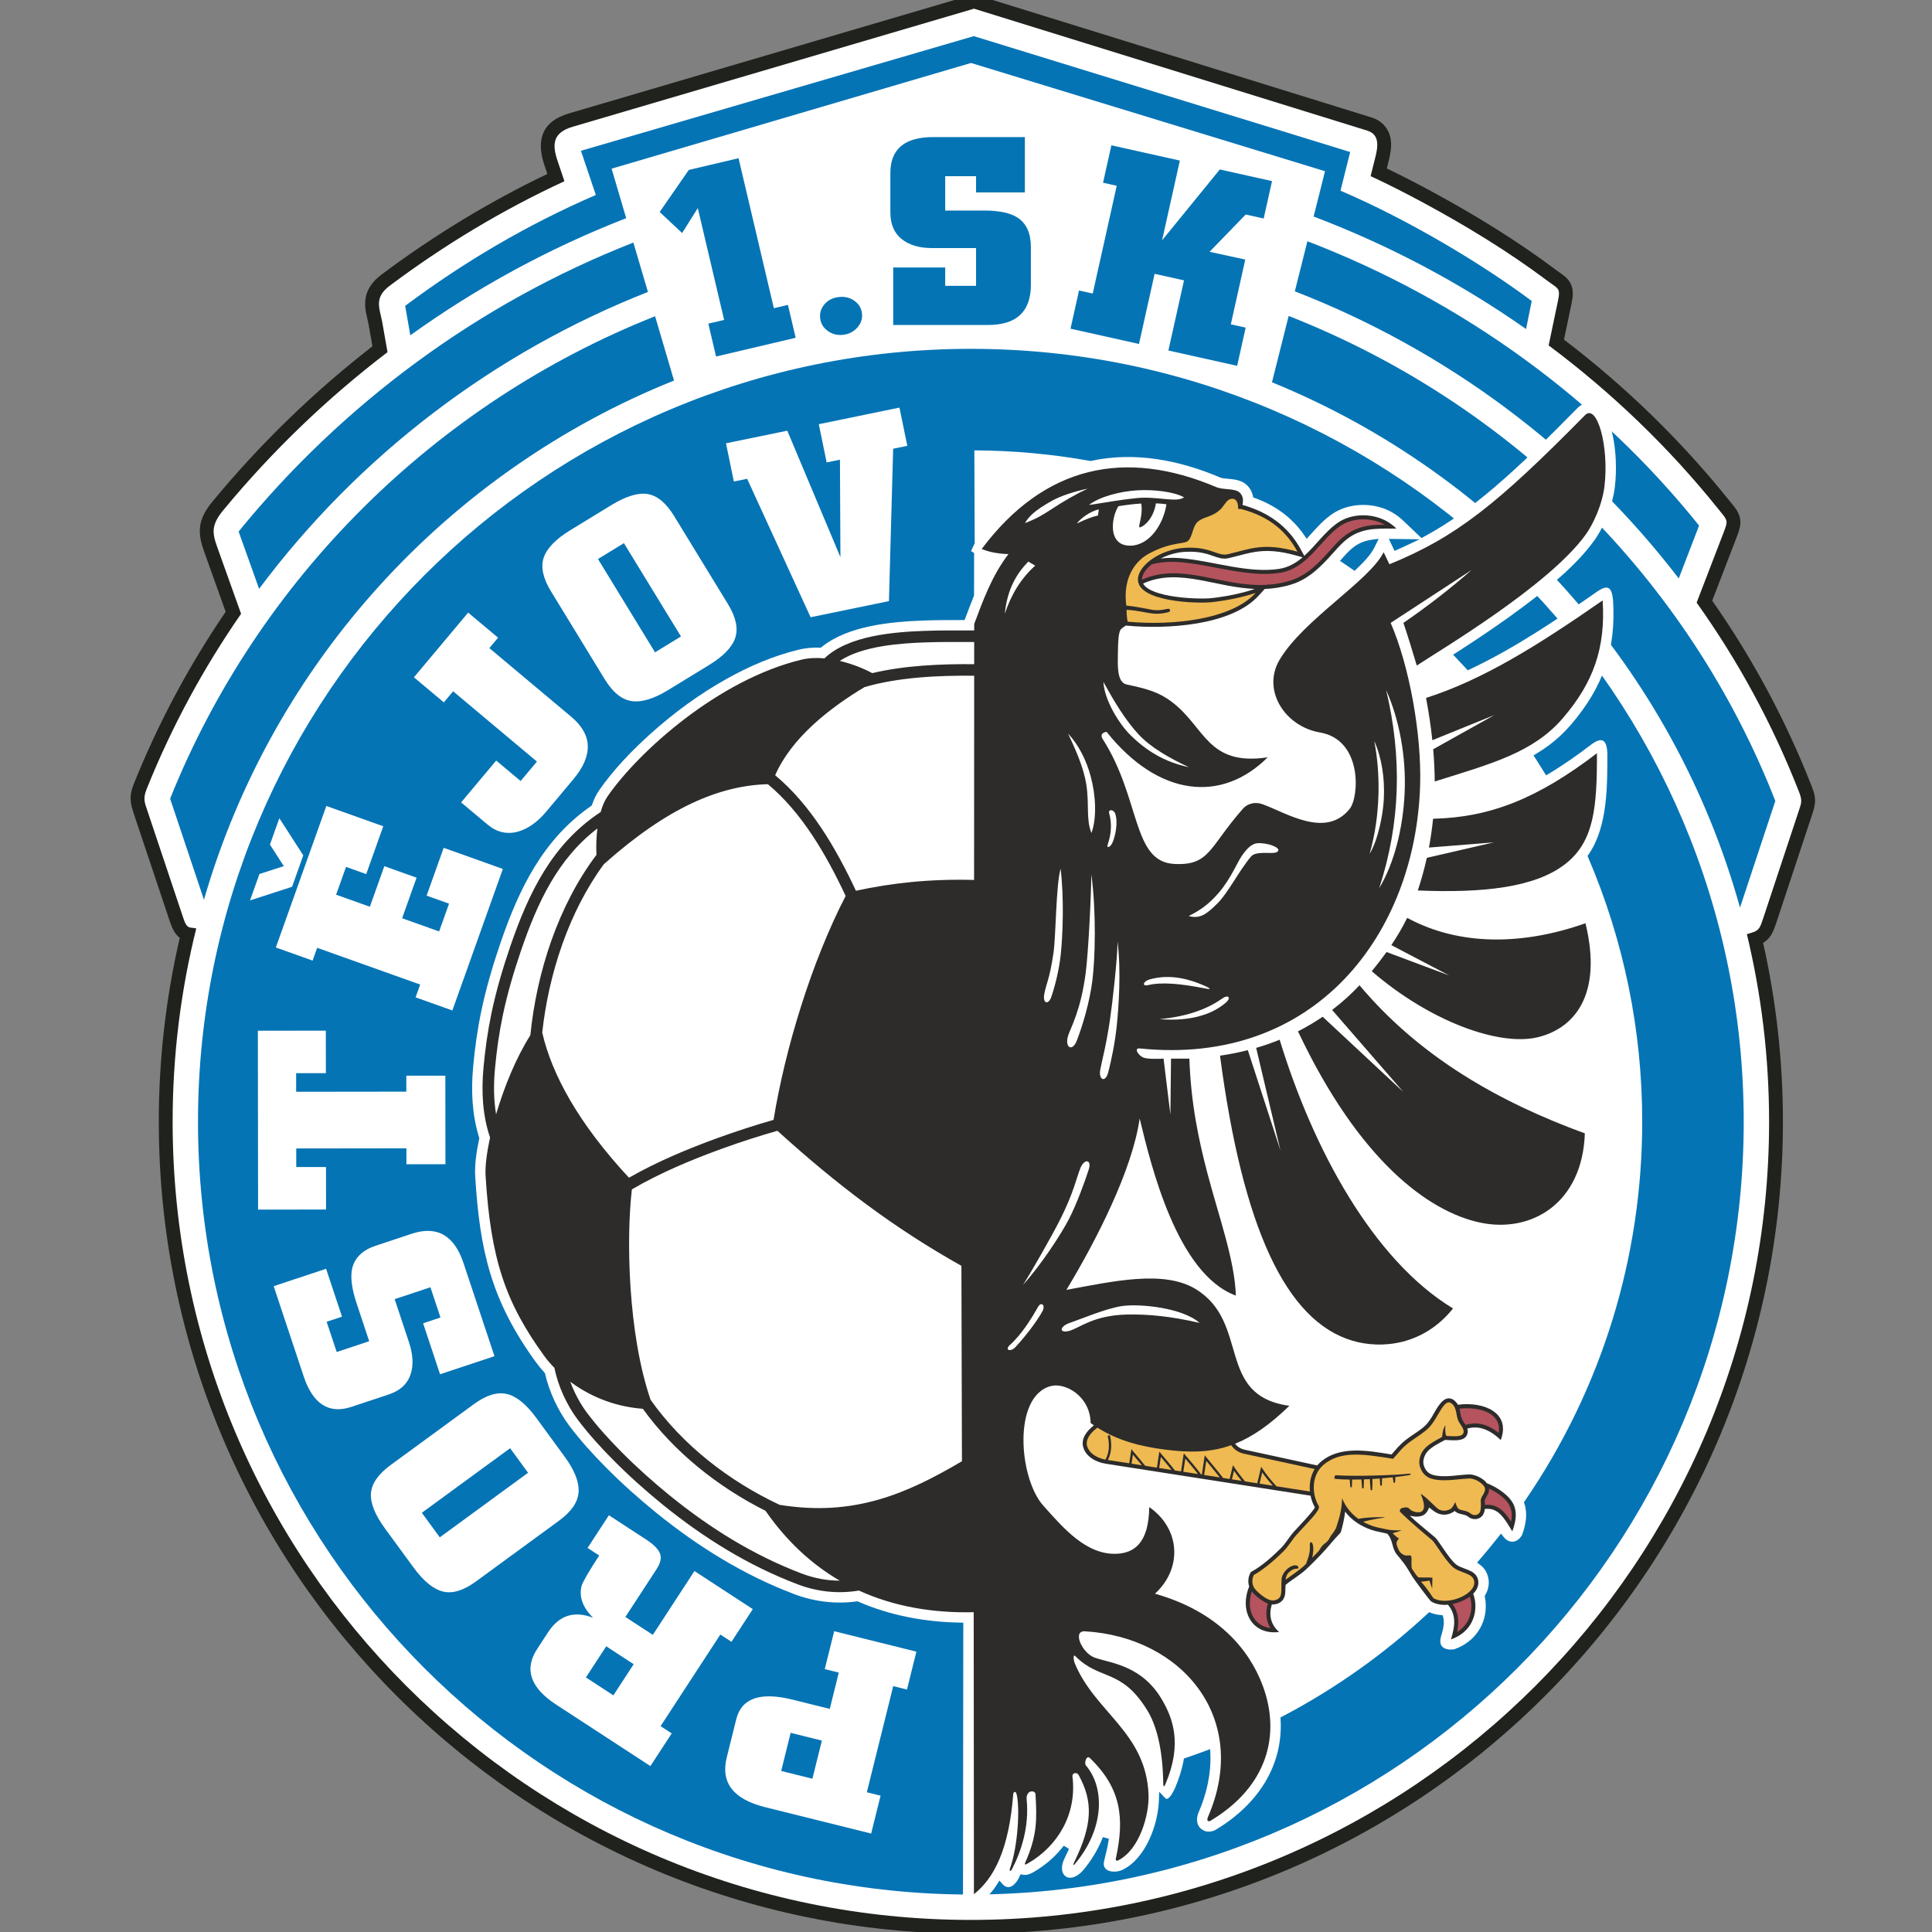 <?xml version="1.0" encoding="iso-8859-1"?>
<!-- Generator: Adobe Illustrator 24.0.1, SVG Export Plug-In . SVG Version: 6.00 Build 0)  -->
<svg version="1.1" id="Vectorportal.com" xmlns="http://www.w3.org/2000/svg" xmlns:xlink="http://www.w3.org/1999/xlink" x="0px"
	 y="0px" viewBox="0 0 600 600" style="enable-background:new 0 0 600 600;" xml:space="preserve">
<rect x="0" y="0" width="600" height="600" fill="#808080" stroke="none"/>
<g id="g4" transform="matrix(0.326,0,0,0.326,-16.758,-44.78)">
	<g id="g6">
		<g id="g8">
			<path id="path10" style="fill:#20221D;" d="M1731.001,1035.555c12.577,55.908,18.882,113.05,18.882,170.372
				c0,427.177-346.431,773.605-773.608,773.605c-427.17,0-773.604-346.428-773.604-773.605c0-58.971,6.674-117.738,19.98-175.163
				c-4.565-3.416-7.232-8.983-9.413-15.485l-34.191-102.176c-3.682-11.014-4.806-17.455-0.256-28.806
				c23.153-57.706,52.553-112.764,87.588-164.11l-20.629-57.718c-7.052-19.735-5.089-31.392,8.545-47.896
				c45.047-54.503,96.031-103.973,151.9-147.314l-3.589-20.503c-1.593-8.026-4.112-15.292-3.151-23.675
				c1.196-10.468,7.349-18.139,15.549-24.273c49.389-36.934,102.207-69.133,157.833-95.743l-2.875-8.555
				c-7.951-23.63-2.26-41.598,23.309-49.056l386.107-113.593l378.463,117.366c7.085,2.195,12.886,6.632,16.115,13.406
				c4.41,9.254,2.548,19.28,0.183,28.754l-1.613,6.461c14.049,6.731,27.877,13.91,41.597,21.309
				c41.177,22.216,81.751,46.967,119.186,75.078c5.145,3.866,10.793,6.75,14.001,12.652c3.454,6.371,2.578,13.001,1.16,19.761
				l-7.151,34.258c58.629,44.639,111.765,96.259,157.85,153.792c4.042,5.037,8.551,9.774,9.822,16.354
				c1.322,6.789-1.208,12.866-3.583,19.053l-22.888,59.491c38.568,55.057,70.46,114.558,94.919,177.194
				c4.803,12.297,3.466,16.892-0.474,28.773l-33.354,100.716C1740.661,1025.191,1738.026,1031.467,1731.001,1035.555z"/>
			<path id="path12" style="fill:#FFFFFF;" d="M1715.531,1027.285c13.804,57.301,21.17,117.108,21.17,178.642
				c0,419.892-340.528,760.416-760.425,760.416c-419.893,0-760.418-340.525-760.418-760.416c0-63.495,7.832-125.158,22.505-184.121
				l-3.674-0.601c-5.153-0.041-6.503-2.815-8.942-10.116l-34.192-102.168c-2.211-6.614-4.127-10.739-0.523-19.714
				c23.936-59.653,54.273-115.583,90.036-167.105l-22.897-64.069c-4.878-13.648-5.385-20.924,6.286-35.055
				c46.527-56.289,98.988-106.584,156.097-150.13l-4.986-28.512c-2.799-14.208-7.944-23.539,7.339-34.965
				c51.859-38.788,107.437-72.208,166.182-99.374l-6.629-19.695c-5.182-15.398-4.509-26.642,14.525-32.197l382.292-112.465
				l374.661,116.18c12.655,3.922,9.84,16.65,7.408,26.366l-4.248,16.98c17.297,7.961,34.026,16.571,50.765,25.599
				c40.187,21.681,80.986,46.583,117.528,74.013c10.293,7.731,12.802,6.602,10.176,19.175l-8.865,42.446
				c60.005,44.827,114.671,97.236,162.173,156.544c8.536,10.647,9.108,9.744,4.221,22.431l-25.421,66.073
				c39.225,54.997,72.163,115.297,97.482,180.135c3.493,8.943,2.345,10.622-0.705,19.833l-33.366,100.721
				c-2.837,8.583-3.79,11.538-10.476,13.586L1715.531,1027.285z"/>
			<path id="path14" style="fill:#0574B5;" d="M976.275,469.679c406.556,0,736.254,329.697,736.254,736.248
				c0,406.547-329.698,736.245-736.254,736.245c-406.549,0-736.247-329.698-736.247-736.245
				C240.028,799.376,569.727,469.679,976.275,469.679z"/>
			<path id="path16" style="fill:#0574B5;" d="M1279.011,438.363c211.727,83.037,381.051,250.595,463.626,462.022l-33.648,101.59
				c-63.249-227.628-229.752-412.305-445.853-500.439L1279.011,438.363z M693.508,499.884
				c-215.71,86.506-382.619,268.992-447.821,494.618l-32.221-96.29c83.797-208.831,251.989-376.327,461.992-459.587L693.508,499.884
				L693.508,499.884z"/>
			<path id="path18" style="fill:#0574B5;" d="M1296.898,367.185c148.163,56.857,277.471,151.477,373.112,270.873l-19.377,50.363
				c-94.454-123.199-221.51-217.579-365.727-273.52L1296.898,367.185L1296.898,367.185z M668.652,415.499
				c-146.757,57.716-275.528,155.73-370.419,282.795l-19.511-54.59c98.501-120.986,227.983-217.293,376.063-275.259L668.652,415.499
				z"/>
			<path id="path20" style="fill:#0574B5;" d="M979.09,171.785l358.535,110.398l-9.219,36.841
				c64.271,27.396,135.706,70.209,182.162,105.085l-5.376,26.694c-62.709-44.032-130.803-80.01-202.375-107.171l10.847-43.166
				L976.437,197.349L634.039,298.043l13.906,47.173c-72.848,28.294-141.949,65.816-205.659,111.555l-4.901-28.039
				c55.994-41.881,116.511-77.472,181.619-105.642l-14.171-42.094L979.09,171.785z"/>
			<g id="g22">
				<path id="path24" style="fill:#0574B5;" d="M809.395,459.142l-75.841,17.855l-7.376-31.337l15.054-3.545l-25.086-106.526
					l-14.92,23.776l-21.398-20.05l27.751-40.078l47.386-11.159l33.645,142.883l13.409-3.159L809.395,459.142z"/>
				<path id="path26" style="fill:#0574B5;" d="M872.557,436.053c0.565,4.94-0.92,9.396-4.457,13.372
					c-3.524,3.976-8.041,6.272-13.538,6.894c-5.502,0.622-10.374-0.613-14.622-3.706c-4.254-3.091-6.656-7.105-7.217-12.05
					c-0.578-5.082,0.829-9.569,4.207-13.453c3.377-3.887,7.903-6.149,13.551-6.786c5.661-0.643,10.611,0.549,14.854,3.569
					C869.572,426.919,871.987,430.971,872.557,436.053L872.557,436.053z"/>
				<path id="path28" style="fill:#0574B5;" d="M1033.456,408.666c0,25.523-13.6,38.279-40.811,38.279h-90.33v-54.763h49.525v17.494
					h29.382v-34.728c0-0.68,0-1.105,0-1.268h-41.898c-12.25,0-21.903-2.877-29.024-8.622c-7.122-5.744-10.702-14.193-10.702-25.35
					v-37.522c0-22.819,13.599-34.227,40.809-34.227h87.333v52.733h-46.519v-15.466H951.84v32.704h36.724
					c14.694,0,25.484,2.286,32.374,6.846c8.344,5.578,12.518,14.877,12.518,27.887V408.666z"/>
				<path id="path30" style="fill:#0574B5;" d="M1229.961,485.864l-65.507-14.595l14.892-66.812l-28.003-6.239l-14.889,66.814
					l-65.234-14.536l8.104-36.377l13.048,2.91l22.882-102.699l-13.051-2.905l7.948-35.633l65.228,14.536l-16.922,75.966
					l54.977-67.488l49.748,11.086l-7.942,35.63l-17.132-3.812l-34.431,35.528l34.005,7.397l-13.75,61.704l14.133,3.151
					L1229.961,485.864z"/>
			</g>
			<path id="path32" style="fill:#FFFFFF;" d="M1588.04,708.797c-1.304-11.826-4.662-15.236-15.516-7.579
				c-38.577,26.797-78.12,53.547-120.691,73.674l-2.207,1.037l-1.634-1.794c-3.151-3.435-6.326-6.837-9.543-10.204l-2.776-2.899
				l3.385-2.157c1.514-0.97,3.031-1.94,4.542-2.919c20.043-12.991,39.833-26.412,58.962-40.728
				c23.398-17.506,50.555-39.198,67.609-63.024c9.921-13.864,17.629-34.007,19.59-50.949c1.886-16.347,1.268-34.132-2.264-50.223
				c-2.393-10.912-7.912-29.459-21.65-29.989c-4.437-0.173-8.527,1.82-11.606,4.944c-26.006,26.406-52.288,52.718-80.555,76.729
				c-19.872,16.872-40.718,32.214-63.615,44.759c-0.807,0.442-1.61,0.879-2.422,1.316l-2.102,1.127l-16.973-16.146
				c-5.277-5.018-10.808-8.791-17.602-11.487c-15.651-6.223-35.312-5.155-49.553,4.151c-8.821,5.758-15.44,13.354-22.417,21.095
				l-2.8,3.103l-2.363-3.44c-11.693-16.957-27.64-28.301-46.87-35.359l-1.694-0.617l-0.393-1.764
				c-0.83-3.74-2.645-6.977-5.364-9.669c-5.385-5.343-12.529-5.776-19.668-6.457c-1.859-0.172-4.338-0.352-6.041-1.075
				c-38.814-16.466-81.055-24.85-122.859-15.862l-0.635,0.138l-0.639-0.114c-36.338-6.507-73.185-9.834-110.087-10.021l0.348,88.507
				l-3.484,7.419l2.923,1.911l-0.072,40.568l-0.243,0.594c-2.764,6.797-5.355,13.664-7.95,20.527l-0.803,2.135l-2.289-0.004
				c-12.149-0.024-24.305-0.005-36.452,0.442c-31.275,1.139-72.08,4.826-97.312,25.131l-0.955,0.763l-1.213-0.039
				c-6.565-0.199-13.189,0.313-19.581,1.857c-23.958,5.776-46.98,15.647-68.469,27.625c-26.235,14.618-50.841,32.674-73.146,52.764
				c-17.792,16.028-35.338,34.208-48.958,53.959c-2.766,4.01-4.828,8.545-6.432,13.141l-0.352,1.018l-0.883,0.618
				c-45.713,31.689-68.593,79.193-86.119,130.387c-7.261,21.2-13.601,42.742-18.206,64.689c-3.673,17.485-6.143,35.198-7.794,52.989
				c-2.086,22.654-1.157,45.581,5.622,67.423l0.25,0.818l-0.172,0.83c-2.338,11.21-4.44,23.976-3.754,35.42
				c4.333,71.296,15.415,118.832,58.028,177.389c2.389,3.283,5.01,6.41,7.768,9.381l0.593,0.648l0.197,0.854
				c3.979,17.275,12.492,35.354,23.131,49.511c10.552,14.025,22.395,27.065,34.753,39.519
				c15.213,15.342,31.338,29.772,48.125,43.384c39.677,32.149,83.07,59.07,130.919,77.268c19.143,7.286,39.405,9.822,59.728,7.1
				l0.907-0.126l0.847,0.36c30.532,13.288,63.55,19.326,96.741,19.947l3.235,0.066l-0.298,279.659l16.055-12.727
				c7.244-5.735,11.321-9.747,16.325-17.554l2.365-3.685l2.887,3.292c6.443,7.319,13.342-0.621,16.151-6.941l1.055-2.362l2.54,0.456
				c3.349,0.612,6.833-0.791,9.678-2.431c10.374-5.963,19.62-13.717,27.172-23.005l1.826-2.252l4.938,3.064l-1.214,2.641
				c-0.962,2.111-1.97,4.224-3.001,6.332c-7.846,15.503,4.296,26.126,17.485,11.651c7.357-8.773,13.54-18.613,17.947-29.184
				l1.109-2.684l5.607,1.544l-0.414,2.875c-0.882,6.167-2.801,12.58-4.15,18.691c-2.299,10.457,10.7,11.453,17.743,7.987
				c22.201-10.94,33.762-43.161,34.56-66.424l0.264-7.834l5.412,5.658c0.438,0.462,1.166,1.109,1.862,1.064
				c2.974-0.237,6.776-7.897,7.825-10.359c3.58-8.416,6.464-17.167,8.113-26.171l0.351-1.907l1.835-0.618
				c6.335-2.144,12.637-4.419,18.894-6.755l4.269-1.595l0.177,4.548c0.761,19.257-3.601,38.212-11.222,55.829
				c-2.695,6.224-2.039,13.51,4.485,16.915c2.378,1.241,3.283,1.397,5.87,1.283c2.072-0.078,4.186-0.687,5.967-1.739
				c25.397-15.189,46.774-37.093,56.491-65.507c4.323-12.619,6.068-26.024,5.313-39.339l-0.123-2.117l1.88-0.984
				c50.183-26.36,96.732-59.348,138.269-97.935l1.49-1.382l1.907,0.708c2.791,1.049,5.733,1.691,8.695,1.988l2.318,0.237
				l0.557,2.264c1.421,5.843-0.474,12.289-2.159,17.857c-0.944,3.376-1.334,7.573,1.532,10.161
				c2.863,2.575,7.756,2.752,11.384,2.018c19.089-6.764,31.01-23.826,29.613-44.205c-0.123-1.745-0.354-3.472-0.701-5.181
				l-0.24-1.223l0.627-1.079c1.829-3.139,2.941-6.572,3.196-10.209c0.171-2.393-0.054-4.806-0.663-7.127
				c-1.244-4.761-3.637-8.413-7.552-11.351l-2.821-2.117l2.306-2.669c6.104-7.085,12.067-14.304,17.863-21.653l2.579-3.265
				l2.587,3.25c5.535,6.959,13.615,5.394,17.533-2.167c3.454-9.369,5.429-19.704,2.245-29.43l-0.51-1.547l0.923-1.346
				c73.134-106.653,111.753-231.853,111.753-361.17c0-86.557-17.299-171.896-51.385-251.472l-0.717-1.681l1.031-1.501
				c0.351-0.501,0.705-1.016,1.04-1.534c17.129-26.154,16.859-64.504,16.799-94.773c-0.501-13.015-5.151-16.133-15.899-7.902
				c-12.745,9.742-25.889,19.025-39.675,27.248l-2.797,1.673l-1.703-2.787c-2.747-4.491-5.544-8.946-8.395-13.369l-1.841-2.852
				l2.911-1.76c4.018-2.418,7.933-5.022,11.696-7.828c7.672-5.734,14.694-12.273,20.93-19.542
				C1578.758,791.794,1591.011,756.265,1588.04,708.797z M1364.788,650.65l-4.137,8.365c-3.562,7.209-11.027,14.721-16.892,20.296
				l-1.937,1.844l-2.207-1.523c-2.845-1.965-5.694-3.925-8.575-5.848l-3.139-2.098l2.51-2.83c4.248-4.784,8.79-9.666,14.379-12.898
				c4.284-2.474,8.991-3.854,13.875-4.497l6.113-0.81H1364.788z M1390.863,657.203c-2.662,1.253-5.355,2.475-8.047,3.665
				l-2.941,1.292l-5.409-11.424l5.283,0.063c0.627,0.008,1.253,0.02,1.886,0.024l22.237,0.285L1390.863,657.203z"/>
			<path id="path34" style="fill:#2D2C2B;" d="M979.456,731.808c7.768-20.553,16.319-45.257,32.626-66.591
				c-12.34-0.401-19.83-2.626-25.49-4.849c59.927-80.019,137.088-95.611,223.359-59.014c7.082,3.001,17.947,0.83,22.609,5.448
				c3.406,3.376,3.31,7.767,2.449,11.541c24.288,6.902,43.449,19.981,55.727,42.724l3.16,5.833
				c11.294-10.174,20.363-23.976,32.932-32.188c11.399-7.449,27.673-8.336,40.49-3.237c6.506,2.584,10.797,5.992,14.442,9.459
				c-7.129-0.09-13.594-0.141-20.459,0.333c-7.495,0.507-14.784,2.27-21.455,6.133c-7.295,4.217-12.697,10.228-18.217,16.456
				c-1.796,2.027-3.589,4.052-5.451,6.022c-10.355,10.99-20.417,19.984-35.12,24.444c-8.395,2.548-16.628,3.788-24.84,4.099
				l-5.795,6.368c-26.366,28.989-88.766,32.034-125.158,28.614l-1.322-0.126c-1.979,1.249-3.805,2.514-5.049,3.906
				c-1.961,3.532-2.404,10.2-2.563,23.988c-0.099,9.437-1.133,26.27,8.389,28.271c20.495,4.304,31.064,7.544,43.075,16.622
				c31.891,24.132,33.753,61.387,91.276,52.742c-43.848,43.767-104.021,37.702-153.533-24.275c-0.759,0.166-7.396,1.048-3.511,7.122
				c36.077,56.466,27.799,116.546,67.827,118.721c34.215,1.868,33.169-15.808,65.687-52.688c3.4-3.863,10.218-7.256,19.011-4.042
				c22.483,8.2,59.816,32.684,82.578,4.322c9.193-11.444,12.311-65.897-28.297-72.827c-33.432-5.702-55.556-40.331-38.46-69.223
				c22.666-38.3,85.654-75.212,99.146-102.52l5.463,11.532c63.516-25.895,102.81-57.227,186.303-142.002
				c11.405-11.582,23.044,29.141,18.651,67.193c-2.15,18.587-11.249,37.162-17.806,46.325
				c-35.195,49.17-141.339,111.693-161.058,124.97c-3.835-13.148-8.896-29.329-12.73-40.652
				c22.651-15.478,45.509-33.281,64.928-50.373c-28.117,18.406-53.811,35.195-77.076,50.369
				c17.755,40.775,29.556,105.89,28.072,154.696c-4.323,141.825-100.03,267.966-267.172,250.682c-5.798-0.6-1.352,6.992,3.901,8.827
				c4.197,1.469,14.541,1.112,18.852,0.908l6.521,53.28l0.588-53.28l17.479-0.018c1.415,42.292,8.875,77.625,17.339,109.754
				c10.88,41.296,25.859,82.155,26.959,115.99c-56.227-20.654-80.908-124.402-91.639-168.7
				c-7.016,49.077-41.141,115.795-69.782,163.244c44.19-8.086,92.658-19.245,123.062-0.798
				c52.474,31.844,18.645,101.527,89.324,111.235c-18.798,18.325-35.402,29.625-51.661,36.116c2.048,2.797,5.091,4.845,9.051,5.705
				l69.152,15.012c0.842-1.01,1.748-1.97,2.74-2.863c18.286-16.433,45.824-11.243,68.082-7.597c0.944-1.049,1.856-2.129,2.764-3.205
				c4.533-5.349,8.482-9.219,14.289-13.276c5.043-3.523,11.084-7.145,15.455-11.459c2.228-2.204,4.111-5.019,5.769-7.675
				c3.349-5.382,8.686-17.323,15.728-17.83c3.145-0.228,5.724,1.553,7.66,3.852c0.618,0.735,1.127,1.475,1.547,2.219
				c24.681-3.298,50.711,7.669,40.775,33.598c-6.2-6.021-13.075-10.131-19.623-11.492c-4.063-0.834-8.299-0.513-12.208,0.549
				c0.608,1.835,0.686,3.832-0.318,6.116c-3.049,6.902-14.283,4.845-20.852,4.749c-5.28,2.776-12.427,6.41-16.337,10.538
				c-3.415,3.589-5.535,9.561-3.76,14.367c2.168,5.837,5.622,8.113,11.618,9.108c9.801,1.631,20.933-0.675,30.815-1.149
				c5.729-0.273,13.866,3.463,17.533,8.425c8.098,3.142,15.573,8.191,20.244,13.006c7.741,7.99,9.6,17.425,3.909,32.77
				c-7.097-11.882-11.366-17.893-17.563-20.372c-2.719-1.079-5.675-1.265-8.617-0.965c-0.132,1.373-0.396,2.719-0.927,4.023
				c-2.545,6.233-10.032,7.324-15.072,3.292c-2.761-2.204-6.803-1.988-10.032-3.532c-1.031-0.504-1.922-1.112-2.696-1.838
				c-4.401,3.469-10.304,4.626-15.815,2.39c-2.866-1.163-5.7-3.484-8.497-5.646c-1.265,3.34-3.217,6.452-6.497,7.696
				c-3.868,1.469-8.005,0.998-11.954,0.117c7.6,7.151,15.932,13.741,23.797,20.348c1.784,1.49,3.826,4.65,5.16,6.593
				c2.222,3.241,4.401,6.5,6.716,9.675c2.179,3.001,4.596,6.167,7.255,8.754c6.299,6.11,19.395,5.142,22.019,15.195
				c0.339,1.283,0.462,2.608,0.369,3.922c-0.273,3.792-2.174,7.081-4.902,9.828c1.1,3.058,1.805,6.158,2.018,9.246
				c0.983,14.397-6.245,28.329-23.2,34.254c4-13.249,3.775-19.692,1.43-25.937c-1.035-2.74-2.54-5.103-4.353-7.133
				c-5.538,0.459-11.288-0.252-15.92-3.106c-1.484-0.923-16.358-21.092-18.016-23.811c-2.501-4.102-5.094-8.74-7.957-12.583
				c-2.135-2.869-4.575-5.663-6.833-8.443c-4.836-5.99-3.307-13.588-9.034-19.707c-5.007-1.337-10.17-1.946-15.051-3.634
				c-10.356-3.58-18.847-9.225-25.068-17.362c-0.8,6.431-2.096,12.778-4.026,19.08l-0.279,0.896l-0.662,0.666
				c-6.266,6.38-11.687,13.612-17.92,20.043c-4.809,4.974-9.561,9.93-14.667,14.619c-2.866,2.641-6.278,5.043-9.456,7.319
				c-2.854,2.038-6.968,4.689-9.726,7.175c-0.519,4.416,0.435,8.844-1.835,13.054c-2.153,3.973-6.881,5.817-11.288,5.52
				c-2.98,9.819-1.226,19.131,6.995,26.264c-25.937,3.175-38.131-19.965-28.557-43.297c-1.361-4.227-1.007-9.109,1.136-12.931
				l0.54-0.974l0.983-0.531c9.669-5.247,20.025-14.598,27.76-22.327c4.365-4.38,7.729-10.46,11.957-15.227
				c2.761-3.112,18.69-19.497,20.217-23.452c-1.949-3.4-3.34-7.193-4.128-11.126l-195.279-30.461
				c-8.781-1.364-18.73-6.518-21.284-15.71c-2.291-8.263,3.454-15.581,10.179-20.852c-1.046-0.708-2.086-1.445-3.127-2.201
				c-0.378-25.463-24.084-39-38.212-35.117c-36.239,9.963-30.212,87.906-6.743,113.999c18.439,20.513,40.913,47.446,70.502,45.65
				c15.546-0.938,29.876-9.726,30.29-44.432c29.118,20.13,32.344,57.757,5.463,82.533c59.261,16.697,89.591,52.656,102.576,87.372
				c17.611,47.098,4.509,96.523-49.778,128.971c-1.001,0.6-4.386,1.079-2.174-4.032c40.289-93.117-24.243-171.069-117.378-176.511
				c-12.34-0.717-2.674,21.044,9.612,25.194c15.986,5.394,45.563,7.498,64.631,41.314c9.297,16.481,18.823,40.616,2.543,78.864
				c-0.597,1.388-2.072,4.671-2.141-0.336c-0.489-33.687-6.686-55.859-15.216-69.743c-24.882-40.49-45.101-27.967-68.538-51.622
				c-2.498-2.518-1.511,4.407-0.839,6.089c19.191,47.425,68.346,66.235,70.583,125.985c0.705,18.747-8.473,52.402-29.043,62.523
				c-1.373,0.678-2.492-0.141-2.153-1.628c8.589-39.069,4.938-67.117-24.585-95.854c-3.505-3.406-5.655,4.902-3.928,6.947
				c18.598,21.884,17.293,60.883-10.419,93.866c-1.274,1.514-2.126,1.334-0.986-1.005c17.872-36.424,18.433-58.329,4.479-83.75
				c-1.634-2.977-6.293-2.047-5.855,1.493c4.494,35.717-14.157,66.454-42.163,82.575c-2.323,1.343-4.05,2.201-2.737-0.78
				c11.735-26.429,10.931-42.139,9.717-64.745c-0.135-2.501-2.422-3.175-4.449-2.8c-2.296,0.438-4.425,3.34-4.023,7.238
				c2.665,26.306-5.16,49.811-13.944,66.76c-1.262,2.414-2.902,2.174-1.853-0.773c7.69-21.647,9.471-58.371,6.218-70.724
				c-1.013-3.844-3.07-1.436-3.157-0.24c-4.062,53.211-18.43,80.516-37.465,95.593l-0.225-268.641
				c-39.454,0.936-76.33-5.541-109.349-20.618c-19.861,3.319-39.574,1.211-58.503-5.99c-47.01-17.884-89.236-44.136-128.206-75.715
				c-16.484-13.357-32.384-27.592-47.33-42.664c-11.963-12.053-23.656-24.921-33.872-38.5
				c-10.147-13.497-18.807-31.978-22.122-49.209c-4.065-4.149-7.231-7.972-9.474-11.051c-37.295-51.25-51.334-92.814-56.143-172.178
				c-0.522-8.632,1.042-21.437,4.284-36.194c-7.261-21.311-8.363-43.932-6.262-66.79c1.619-17.485,4.011-34.668,7.621-51.865
				c4.526-21.551,10.757-42.689,17.886-63.513c17.55-51.256,40.133-97.837,86.08-127.949c1.637-5.753,3.779-10.865,6.5-14.814
				c29.356-42.581,105.457-111.214,184.739-130.339c6.932-1.674,14.42-1.959,21.973-1.279
				c22.741-21.791,66.301-25.114,95.131-26.168c15.853-0.579,31.684-0.423,47.528-0.411V731.808L979.456,731.808z M851.357,1643.127
				c-26.739-15.573-50.552-37.492-70.658-66.49c-45.651-22.927-87.345-56.192-116.88-97.197
				c-29.861-2.284-52.929-13.714-69.14-25.79c3.947,10.749,9.624,21.221,15.82,29.463c9.904,13.18,21.287,25.673,32.885,37.366
				c14.665,14.79,30.277,28.749,46.45,41.869c38.063,30.836,79.282,56.515,125.193,73.98
				C826.885,1640.831,839.038,1643.142,851.357,1643.127z M794.073,1570.913c71.005,11.543,121.19-10.584,173.712-41.51
				l-0.502-186.161c-64.448-36.155-118.348-77.053-175.295-128.66c-17.689,5.04-35.239,10.715-52.513,16.969
				c-28.782,10.413-59.319,23.122-86.115,38.859c-5.511,46.948-3.715,137.657,17.8,200.397
				C701.506,1513.909,745.9,1548.337,794.073,1570.913z M788.309,1204.209c11.116-68.22,36.36-150.861,68.685-213.326
				c-18.22-38.907-41.548-79.382-74.08-106.469c-45.896,1.211-95.676,22.123-156.301,76.27
				c-33.333,45.339-52.547,104.492-58.661,160.335c9.115,39.74,34.302,86.278,82.64,138.29
				c26.706-15.336,56.706-27.796,85.139-38.092c17.305-6.26,34.864-11.951,52.578-17.018V1204.209z M866.805,985.925
				c33.965-7.348,69.886-11.42,112.549-10.296l0.084-194.553c-34.736-0.334-72.242,1.481-104.394,10.822
				c-33.028,19.718-69.596,48.255-85.199,83.989C823.759,904.067,847.864,945.543,866.805,985.925z M979.438,770.091l0.018-21.146
				c-15.71-0.015-31.409-0.168-47.127,0.406c-21.93,0.805-58.771,2.986-80.925,17.604c11.54,2.73,22.474,7.137,30.986,11.648
				C913.159,771.293,947.327,769.789,979.438,770.091z M523.996,1198.893c7.623-25.859,19.067-54.024,32.645-75.35
				c5.963-59.915,26.594-123.633,62.99-171.878c-0.439-7.786-0.189-16.573,0.874-25.063c-37.685,28.736-57.127,70.65-72.611,115.871
				c-6.981,20.396-13.087,41.111-17.518,62.218c-3.526,16.775-5.865,33.549-7.434,50.612
				C521.588,1170.009,521.612,1184.673,523.996,1198.893z M1292.347,668.25l-6.002-1.644c-15.188-4.172-28.108-5.953-43.605-2.697
				c-6.977,1.466-13.866,3.556-20.831,5.175c-1.64,0.387-3.307,0.523-4.995,0.412c-4.77-0.295-9.762-2.616-14.343-4.016
				c-7.372-2.247-14.463-2.859-22.162-2.428c-7.873,0.437-16.064,2.691-23.245,6.38c6.512-0.825,13.114-0.814,19.164-0.313
				c29.673,2.471,64.376,14.778,93.65,10.167C1278.84,677.884,1285.97,673.687,1292.347,668.25z M1140.328,693.284
				c7.552,13.552,52.986,15.27,65.687,13.836c13.354-1.505,27.58-4.304,40.343-8.571l0.474-0.156
				c-8.676-0.361-17.41-1.595-26.369-3.265c-17.479-3.256-35.945-8.341-53.787-7.786
				C1157.214,687.636,1148.555,689.544,1140.328,693.284L1140.328,693.284z M1213.639,1143.032
				c21.575,163.978,62.802,252.771,126.18,271.549c27.385,8.113,67.447,4.683,95.797-30.722
				c-76.087-46.208-133.139-151.329-165.174-256.016c-7.13,2.9-14.586,5.505-22.363,7.771l23.155,97.815l-31.106-95.65
				C1231.664,1139.943,1222.831,1141.712,1213.639,1143.032z M1287.916,1119.871c58.59,123.947,124.831,171.701,173.257,182.12
				c48.894,10.523,97.728-18.151,100.012-84.938c-81.939-29.934-157.28-72.705-214.668-141.099
				c-7.741,8.272-16.436,16.181-26.093,23.529l67.878,78.138l-76.873-71.665C1304.097,1110.957,1296.262,1115.616,1287.916,1119.871
				z M1372.278,1044.302l59.699,22.318l-55.142-28.905c5.837-8.693,10.958-17.418,15.095-25.985
				c50.396,27.366,111.334,25.865,169.854,5.149c16.769,68.893-11.279,100.725-46.142,108.745
				c-36.143,8.317-101.394-14.706-157.46-63.036C1363.148,1056.575,1367.876,1050.456,1372.278,1044.302z M1416.594,917.33
				c54.108-1.265,99.242-18.941,156.114-62.405c0.099,51.697-2.776,83.747-29.613,105.087
				c-29.274,23.294-80.336,28.142-141.027,25.648c3.307-10.045,6.2-20.363,8.584-31.089l63.789-14.725l-61.771,4.926
				C1414.33,935.919,1415.661,926.791,1416.594,917.33z M1416.722,851.122l58.326-32.593l-59.145,23.993
				c-1.352-12.784-3.331-26.187-6.002-40.285c54.476-17.416,106.59-50.056,168.259-92.892c2.845,45.146-8.656,78.036-37.849,112.063
				c-28.11,32.773-67.375,43.286-122.142,60.417C1418.11,871.994,1417.64,861.772,1416.722,851.122L1416.722,851.122z"/>
			<g id="g36">
				<path id="path38" style="fill:#FFFFFF;" d="M1088.754,618.428c21.02-3.108,29.337-4.932,45.611-6.581
					c19.239-1.947,37.756,4.65,44.981-0.69c-9.225-5.313-28.495-7.57-43.872-6.744
					C1118.607,605.32,1098.954,610.481,1088.754,618.428z"/>
				<path id="path40" style="fill:#FFFFFF;" d="M1027.789,635.7c11.867-4.538,17.587-8.201,27.241-14.501
					c8.527-5.57,18.598-11.741,32.458-18.301c-11.174,2.222-25.397,6.728-33.801,11.438
					C1037.498,623.403,1031.822,628.906,1027.789,635.7z"/>
				<path id="path42" style="fill:#FFFFFF;" d="M1037.561,676.211c-13.995,12.567-23.056,28.121-28.992,45.948
					c2.545-24.585,11.858-38.901,22.426-49.806L1037.561,676.211L1037.561,676.211z"/>
				<path id="path44" style="fill:#FFFFFF;" d="M1097.35,628.461c-6.071,1.328-11.318,3.503-20.025,7.57
					c2.734-4.307,13.204-12.033,20.843-13.328L1097.35,628.461L1097.35,628.461z"/>
				<path id="path46" style="fill:#FFFFFF;" d="M1116.88,619.571c-6.65,10.059-10.796,37.492,10.919,37.612
					c18.394,0.107,31.855-20.056,34.809-39.441c-3.244-0.454-6.59-0.742-10.02-0.874c-2.681,16.355-13.141,22.858-15.408,22.888
					c-2.257,0.034,3.433-11.242,1.361-22.713C1131.295,617.471,1124.327,618.38,1116.88,619.571z"/>
			</g>
			<g id="g48">
				<path id="path50" style="fill:#FFFFFF;" d="M1371.924,794.874c15.222,63.867,13.708,126.398-6.668,188.644
					c14.151-23.458,22.702-56.587,24.264-90.982C1391.106,857.507,1384.057,821.766,1371.924,794.874z"/>
				<path id="path52" style="fill:#FFFFFF;" d="M1360.567,843.273c3.16,16.043,4.476,33.974,4.03,50.498
					c-0.537,19.332-3.076,38.101-8.44,56.994c8.062-13.36,12.736-37.122,13.516-51.841
					C1370.776,878.357,1367.474,858.598,1360.567,843.273z"/>
				<path id="path54" style="fill:#FFFFFF;" d="M1183.969,868.201c-18.999-8.852-36.22-18.815-47.55-30.852
					c-13.249-14.078-24.372-33.145-33.885-50.327c0.971,17.291,14.751,39.483,25.133,49.955
					C1142.604,852.03,1160.686,863.417,1183.969,868.201z"/>
				<path id="path56" style="fill:#FFFFFF;" d="M1068.897,836.172c6.926,14.807,14.655,31.896,17.29,48.038
					c3.112,19.082-0.42,33.738,4.989,46.692c5.301-14.773,4.08-36.074-0.773-54.078
					C1086.148,861.046,1078.824,846.901,1068.897,836.172z"/>
				<path id="path58" style="fill:#FFFFFF;" d="M1116.049,1034.227c-0.117,16.494-4.923,58.942-7.276,74.808
					c-3.727,25.109-7.315,37.303-9.193,47.215c-1.844,9.741,4.677,12.85,7.358,3.283c3.04-10.85,6.806-29.907,8.377-45.416
					C1117.042,1097.052,1119.542,1063.173,1116.049,1034.227z"/>
				<path id="path60" style="fill:#FFFFFF;" d="M1025.997,1361.324c8.905-13.893,28.489-48.453,35.654-62.805
					c12.985-25.982,15.183-39.138,19.005-48.462c3.766-9.171,10.925-8.233,7.957,1.259c-3.364,10.745-11.564,33.136-18.706,47.002
					C1062.061,1313.561,1042.774,1342.844,1025.997,1361.324L1025.997,1361.324z"/>
				<path id="path62" style="fill:#FFFFFF;" d="M1013.437,1418.676c11.444-10.203,21.278-26.414,26.819-36.278
					c3.088-5.487,7.396-1.721,4.185,4.158c-5.394,9.873-16.52,24.249-25.542,33.933
					C1013.857,1425.899,1008.215,1423.329,1013.437,1418.676z"/>
				<path id="path64" style="fill:#FFFFFF;" d="M1106.755,941.454c3.487-10.161,3.891-20.134,1.298-29.251
					c-1.196-4.204,4.32-4.001,5.816,0.439c2.71,8.091,0.195,20.692-2.569,27.195C1109.243,944.675,1105.163,946.09,1106.755,941.454
					L1106.755,941.454z"/>
				<path id="path66" style="fill:#FFFFFF;" d="M1199.911,1079.081c-24.006-4.767-42.235-6.329-54.749-3.268
					c-6.11,1.502-4.953-3.658,1.484-5.454c20.918-5.858,39.908,0.89,50.396,5.268
					C1203.865,1078.472,1206.776,1080.442,1199.911,1079.081L1199.911,1079.081z"/>
				<path id="path68" style="fill:#FFFFFF;" d="M1155.928,1108.208c29.16-2.587,48.003-11.21,59.882-19.653
					c5.802-4.119,8.905-0.711,3.136,4.188C1201.964,1107.153,1177.601,1110.052,1155.928,1108.208z"/>
				<path id="path70" style="fill:#FFFFFF;" d="M1183.784,1009.986c11.069-5.4,19.503-11.468,28.854-22.395
					c12.023-14.055,17.86-30.095,22.903-36.552c3.088-3.956,7.48-10.068,14.259-10.444c8.716-0.484,21.413,3.971,19.197,7.395
					c-2.027,3.142-8.77,1.352-17.306,2.064c-5.13,0.421-7.324,1.892-8.302,3.034c-11.045,12.865-21.715,34.13-31.469,44.118
					C1200.567,1008.837,1194.187,1012.888,1183.784,1009.986L1183.784,1009.986z"/>
				<path id="path72" style="fill:#FFFFFF;" d="M1194.166,1397.626c-27.274-6.365-49.344-8.443-69.299-7.99
					c-32.572,0.75-45.473,13.267-55.259,15.666c-9.63,2.368-8.665-4.47,0.744-7.654c10.662-3.619,34.083-13.633,49.491-16.031
					C1136.781,1378.975,1178.189,1383.178,1194.166,1397.626L1194.166,1397.626z"/>
				<path id="path74" style="fill:#FFFFFF;" d="M1061.777,964.929c-4.479,15.533-4.44,64.498-6.8,80.367
					c-3.73,25.102-6.827,28.844-8.701,38.741c-1.844,9.741,4.003,10.694,6.629,3.049c3.484-10.136,7.534-25.789,9.108-41.304
					C1063.74,1028.724,1065.272,993.876,1061.777,964.929z"/>
				<path id="path76" style="fill:#FFFFFF;" d="M1091.036,970.206c-0.141,20.529-2.806,74.762-5.424,94.538
					c-4.638,35.094-14.181,51.733-16.517,58.722c-3.895,11.696,3.766,16.604,8.182,5.058c5.723-14.937,12.226-36.715,14.784-57.229
					C1094.702,1050.128,1095.875,1006.227,1091.036,970.206z"/>
			</g>
			<path id="path78" style="fill:#B5535D;" d="M1148.438,675.067c8.26-2.315,17.797-2.929,27.577-2.115
				c29.907,2.49,65.027,14.781,94.562,10.129c27.346-4.31,38.655-32.278,58.356-45.154c10.173-6.648,27.946-8.597,41.716-0.583
				c-33.93-1.544-43.773,15.583-57.268,29.893c-10.916,11.588-20.198,19.385-33.432,23.399c-6.806,2.069-13.483,3.221-20.043,3.722
				l0.444-0.486l-1.709,0.573c-42.844,2.736-80.869-22.018-119.342-4.906v-0.207
				C1139.378,683.924,1143.995,678.694,1148.438,675.067z"/>
			<path id="path80" style="fill:#F0BA52;" d="M1125.628,729.571c-0.492-2.553-1.157-7.398-0.948-11.285
				c11.6,0.588,19.932,3.475,27.475,3.745c4.833,0.172,9.088-0.582,12.883-1.67c1.196-0.343,1.685-3.473-0.929-3.031
				c-5.121,0.859-6.725,1.411-11.51,1.313c-5.085-0.107-12.331-2.677-28.246-4.394c-3.364-25.672,7.744-42.25,22.004-49.738
				c22.675-11.911,33.768-8.123,37.366-12.418c3.96-4.742,3.874-13.129,8.386-17.377c5.802-5.457,13.471-4.154,22.039-12.176
				c2.608-2.451,4.5-6.612,7.393-8.764c2.983-2.232,9.318-2.521,9.322,7.364c-0.288,1.327,1.088,1.235,2.692,1.099
				c28.126,7.29,43.893,22.318,53.802,40.657c-32.962-9.056-44.436-2.654-66.316,2.442c-9.834,2.288-16.097-7.512-40.847-6.124
				c-22.903,1.279-44.541,16.448-44.742,30.061c-0.321,21.363,55.82,23.381,70.996,21.668c16.211-1.825,31.052-5.374,41.132-8.743
				C1224.526,727.547,1168.568,733.608,1125.628,729.571L1125.628,729.571z M1214.826,636.379
				c2.462-2.826,6.983-4.685,12.928-12.062c2.347-2.913,4.755-0.683,2.98,1.944c-0.324,0.483-1.289,1.343-1.679,1.84
				c10.982,3.353,28.851,15.376,30.752,17.851c2.021,2.643-1.928,3.631-4.224,2.18c-3.103-1.944-11.249-11.236-28.594-17.295
				c-3.511,3.733-7.732,7.183-9.75,8.282C1214.311,640.716,1213.04,638.436,1214.826,636.379z"/>
			<g id="g82">
				<path id="path84" style="fill:#F0BA52;" d="M1096.867,1497.402c-7.237,5.34-11.492,11.672-9.849,17.587
					c1.415,5.115,7.16,11.012,17.5,12.835c3.628-6.581,3.943-14.193,2.309-21.713l-0.234-1.07l2.15-0.471l0.234,1.079
					c1.688,7.777,1.382,15.662-2.159,22.537l20.348,3.169l2.033-13.464l1.565,1.883c3.84,4.614,7.861,9.216,11.624,13.962
					l11.129,1.742l2.306-15.281l1.571,1.877c4.41,5.298,9.042,10.565,13.267,16.076l5.846,0.915l2.617-17.339l1.565,1.889
					c5.052,6.053,10.38,12.074,15.048,18.454l0.585,0.084l2.785-18.457l1.571,1.988c5.214,6.581,10.856,12.916,15.884,19.623
					l6.254,0.983l3.151-13.162l1.4,2.099c3.088,4.668,6.506,9.108,10.161,13.354l11.6,1.805l3.712-15.729l1.409,2.111
					c3.853,5.817,8.416,11.288,13.162,16.481l31.861,4.971c-0.711-7.459,0.695-15.12,4.527-21.404l-67.524-14.649
					c-4.737-1.032-9.13-3.76-11.954-8.065c-20.282,7.211-40.238,7.16-63.471,4.141
					C1138.964,1515.397,1117.12,1510.234,1096.867,1497.402L1096.867,1497.402z M1251.308,1550.73l12.658,1.97
					c-3.607-4.036-7.061-8.242-10.14-12.649L1251.308,1550.73z M1224.987,1546.629l9.225,1.436c-2.557-3.079-4.992-6.26-7.276-9.546
					L1224.987,1546.629z M1198.499,1542.491l14.937,2.327c-4.14-5.358-8.632-10.535-12.907-15.809L1198.499,1542.491z
					 M1178.681,1539.403l13.953,2.171c-3.814-5.025-7.999-9.864-12.062-14.685L1178.681,1539.403L1178.681,1539.403z
					 M1155.688,1535.814l11.798,1.844c-3.298-4.188-6.8-8.254-10.215-12.304L1155.688,1535.814z M1129.334,1531.703l9.84,1.532
					c-2.794-3.442-5.691-6.818-8.527-10.197L1129.334,1531.703z"/>
				<path id="path86" style="fill:#F0BA52;" d="M1404.352,1535.337c-2.198-5.948-0.105-13.438,4.572-18.36
					c3.838-4.033,10.686-7.774,16.001-10.572c0.759-0.405,0.084-6.266,3.445-11.474c-0.621,6.491,0.336,10.326,1.223,10.359
					c6.134,0.234,14.124,1.256,15.788-2.503c1.766-3.987-3.262-8.371-4.884-12.295c-1.838-4.464-1.508-10.874-4.707-14.649
					c-8.38-9.912-13.561,12.071-23.515,21.905c-4.371,4.305-11.216,8.56-15.953,11.873c-9.843,6.875-12.358,11.732-17.839,17.455
					c-26.729-4.299-50.474-8.458-66.928,6.335c-10.94,9.831-10.584,27.625-3.763,38.769c1.643,4.036-10.149,14.757-21.128,27.142
					c-4.575,5.166-8.005,11.279-12.116,15.384c-11.36,11.381-21.67,19.212-28.653,23.005c-1.073,1.937-2.884,7.684,0.558,12.715
					c2.066,3.028,10.023,9.978,15.12,11.276c3.55,0.9,7.747-0.375,9.303-3.25c1.052-1.958,1.148-4.323,1.193-6.881
					c0.048-3.298-0.015-6.848,0.225-10.053c0.348-4.473,4.224-9.195,8.029-11.432c2.207-1.304,4.95-2.201,7.238-0.996
					c0.666,0.357,1.157,2.384,0.336,2.467c-2.462,0.234-3.751,0.39-5.055,1.083c-5.127,2.731-6.158,6.002-6.785,9.633
					c4.884-3.586,13.045-9.1,16.625-12.374c1.01-0.927,1.979-1.844,2.932-2.758c1.283-4.063,4.182-9.738,3.565-17.659
					c-0.294-3.892,1.976-3.064,2.384-2.054c1.754,4.29,0.656,10.2-0.051,13.866c1.898-1.949,3.757-3.889,5.663-5.858
					c1.508-1.562,2.27-3.733,3.784-5.454c1.562-1.766,3.895-3.079,5.442-4.887c1.484-1.727,2.198-4.203,3.649-5.84
					c1.454-1.64,2.383-3.202,4.059-6.05c2.396-7.831,5.442-15.399,5.823-28.5c3.703,8.835,9.193,15.09,15.525,19.557
					c7.061-1.64,24.546-1.913,25.298-1.451c0.18,0.117-3.331,0.594-5.646,0.978c-4.392,0.725-10.053,1.835-15.15,3.307
					c2.971,1.643,6.068,2.971,9.198,4.057c4.042,1.4,7.912,1.901,12.494,2.98c5.316,1.247,9.843,1.079,15.015,1.041
					c-3.967,1.691-6.65,2.009-8.56,2.803c1.19,0.971,3.292,3.52,6.098,5.082c-2.374,1.931-2.671,4.44-2.296,5.705
					c0.627,2.111,1.748,5.316,3.07,6.944c1.119,1.391,2.498,2.276,3.87,2.953c3.025,1.487,6.599-0.852,7.052,1.67
					c0.51,2.81-0.492,9.822,0.821,11.933c1.163,1.874,1.148,1.295,3.337,4.893c0.174,0.282,1.562,1.64,2.288,2.644
					c0.471,0.657,8.53,0.069,13.606,0.474l-0.204,10.562l-2.654-7.906c-1.622,0.786-5.924,0.759-7.987,1.322
					c5.514,5.535,11.537,15.339,11.702,15.438c13.288,8.2,42.193-3.96,38.82-16.82c-1.952-7.48-14.118-6.764-20.981-13.414
					c-7.534-7.315-16.103-22.474-18.918-24.837c-6.707-5.624-20.169-16.76-30.221-26.716c-1.11-1.094-0.708-3.379,1.832-4.018
					c1.958-0.489,4.923-1.214,6.569,0.639c2.875,3.244,8.407,4.104,11.09,3.088c3.04-1.148,4.878-5.481-0.243-17.233
					c5.792,3.088,14.697,13.866,18.034,15.219c3.793,1.532,7.49,0.944,10.467-0.8c1.781-1.043,3.565-4.431,4.44-6.62
					c0.717,2.306,2.039,5.99,3.457,6.773c3.103,1.7,7.267,1.091,11.135,4.188c3.55,2.827,7.774,1.544,9.117-1.736
					c1.337-3.283,0.462-10.491,0.579-11.135c0.822-4.413,5.69-7.894,3.598-12.349c-1.313-2.812-8.266-8.44-15.021-8.11
					c-8.542,0.405-21.557,2.764-31.619,1.091C1411.859,1545.726,1407.08,1542.731,1404.352,1535.337L1404.352,1535.337z
					 M1358.876,1546.31c-0.006,3.157-0.051,6.125-0.231,10.158c-0.03,0.726-1.496,0.822-1.547,0.09l-0.791-10.113
					c-1.907,0.096-3.777,0.174-5.592,0.234c-0.021,2.422-0.081,4.893-0.216,7.996c-0.03,0.725-1.493,0.821-1.55,0.096l-0.62-8.014
					c-3.154,0.078-6.116,0.12-8.845,0.111c-0.03,2.048-0.093,4.206-0.204,6.794c-0.03,0.725-1.49,0.822-1.547,0.087l-0.54-6.899
					c-2.431-0.015-4.65-0.075-6.62-0.153c-3.289-0.144-5.903-0.357-7.669-0.612c-0.716-0.102,0.069-3.394,0.792-3.337
					c20.93,1.334,59.735-0.336,67.554-1.304c5.298-0.66,5.58,0.734,1.376,1.382c-4.011,0.617-8.014,1.157-11.953,1.619
					c-0.009,1.874-0.057,0.825-0.228,4.884c-0.03,0.726-1.442,0.813-1.556,0.087l-0.705-4.689c-3.454,0.375-6.845,0.696-10.17,0.959
					c-0.03,1.946-0.087,3.994-0.195,6.449c-0.03,0.72-1.493,0.822-1.544,0.087l-0.492-6.356
					C1363.43,1546.041,1361.121,1546.188,1358.876,1546.31L1358.876,1546.31z"/>
				<g id="g88">
					<path id="path90" style="fill:#B5535E;" d="M1447.471,1494.727c4.779-1.421,9.909-1.805,14.739-0.803
						c6.092,1.256,11.846,4.449,16.817,8.365c0.732-4.167,0.384-8.413-1.988-12.173c-6.464-10.269-23.044-12.148-35.285-10.817
						c0.866,3.22,0.971,6.503,2.3,9.723C1444.857,1490.974,1446.266,1492.814,1447.471,1494.727L1447.471,1494.727z"/>
					<path id="path92" style="fill:#B5535E;" d="M1490.876,1586.816c1.571-7.439,0.729-14.337-5.481-20.741
						c-3.868-3.996-9.456-7.855-15.485-10.656c0.057,0.618,0.048,1.253-0.03,1.883c-0.501,4.033-3.385,6.503-4.057,9.405
						c0,1.391,0.087,2.815,0.135,4.236c3.376-0.297,6.746-0.015,9.972,1.274C1482.16,1574.706,1486.96,1580.738,1490.876,1586.816z"
						/>
					<path id="path94" style="fill:#B5535E;" d="M1439.472,1692.138c9.217-5.736,14.322-15.306,13.522-26.99
						c-0.156-2.29-0.618-4.575-1.322-6.812c-4.239,3.127-9.432,5.304-13.702,6.443c-0.914,0.252-1.853,0.468-2.812,0.657
						c1.43,1.931,2.618,4.065,3.508,6.41C1441.238,1678.712,1440.911,1685.401,1439.472,1692.138L1439.472,1692.138z"/>
					<path id="path96" style="fill:#B5535E;" d="M1261.643,1688.267c-4.488-7.172-4.758-15.312-2.41-23.284
						c-5.061-1.922-12.151-7.459-15.381-11.6c-2.995,9.474-2.791,20.286,4.012,27.955
						C1251.551,1685.488,1256.429,1687.605,1261.643,1688.267L1261.643,1688.267z"/>
				</g>
			</g>
			<g id="g98">
				<path id="path100" style="fill:#FFFFFF;" d="M361.794,1119.196l0.054,40.493l-28.329,0.033l0.024,17.713l104.952-0.126
					l-0.024-15.18l37.179-0.048l0.1,84.362l-37.168,0.048l-0.024-15.189l-104.952,0.132l0.024,17.713l28.329-0.033l0.047,40.493
					l-64.742,0.078l-0.21-170.412L361.794,1119.196z"/>
				<path id="path102" style="fill:#FFFFFF;" d="M443.443,1312.733c24.162-8.038,40.671,1.295,49.545,27.976l29.469,88.592
					l-51.835,17.234l-16.148-48.567l16.557-5.502l-9.585-28.812l-32.879,10.928c-0.642,0.21-1.039,0.342-1.196,0.396l13.664,41.096
					c3.995,12.008,4.427,22.387,1.306,31.175c-3.111,8.794-9.942,14.961-20.503,18.478l-35.513,11.813
					c-21.599,7.183-36.836-2.573-45.707-29.253l-28.492-85.648l49.919-16.607l15.174,45.629l-14.642,4.869l9.582,28.816
					l30.957-10.296l-11.978-36.02c-4.791-14.409-6.152-25.709-4.088-33.909c2.564-9.939,9.997-16.957,22.318-21.053
					L443.443,1312.733z"/>
				<path id="path104" style="fill:#FFFFFF;" d="M502.868,1474.975c11.7-8.56,22.139-11.783,31.307-9.669
					c9.177,2.108,18.574,9.756,28.204,22.918l26.898,36.773c9.522,13.006,13.955,24.279,13.306,33.816
					c-0.649,9.537-6.824,18.58-18.527,27.14l-79.186,57.93c-11.843,8.674-22.341,11.876-31.494,9.63
					c-9.162-2.24-18.559-9.939-28.189-23.104l-26.898-36.763c-9.74-13.321-14.235-24.609-13.493-33.864
					c0.749-9.255,7.044-18.217,18.878-26.875L502.868,1474.975L502.868,1474.975z M537.357,1516.986l-84.089,61.516l17.103,23.377
					l84.089-61.513L537.357,1516.986z"/>
				<path id="path106" style="fill:#FFFFFF;" d="M744.843,712.775c7.566,12.366,9.92,23.034,7.052,32.001
					c-2.868,8.969-11.258,17.707-25.172,26.213l-38.867,23.768c-13.758,8.411-25.357,11.898-34.798,10.462
					c-9.453-1.433-17.956-8.337-25.521-20.707l-51.189-83.707c-7.653-12.517-9.988-23.24-6.996-32.184
					c2.995-8.944,11.444-17.671,25.359-26.183l38.868-23.765c14.07-8.606,25.687-12.155,34.855-10.647
					c9.164,1.513,17.571,8.524,25.223,21.036L744.843,712.775L744.843,712.775z M700.129,743.677l-54.357-88.888L621.06,669.9
					l54.359,88.886L700.129,743.677z"/>
				<path id="path108" style="fill:#FFFFFF;" d="M631.466,1580.843l35.8,23.353c6.75,4.401,11.008,8.695,12.765,12.853
					c1.763,4.167,0.705,9.216-3.165,15.15l-29.703,45.542l26.14,17.047l39.657-60.79l55.578,36.263l-20.309,31.136l-10.602-6.914
					l-56.921,87.265l10.601,6.917l-20.309,31.13l-89.741-58.533c-24.646-16.082-30.712-33.723-18.182-52.923l10.498-16.103
					c10.507-16.097,24.789-20.669,42.854-13.714c-10.053-9.975-13.681-20.196-10.889-30.656c1.274-4.003,6.833-13.555,16.688-28.665
					l-11.075-7.226L631.466,1580.843z M628.918,1705.693l-19.341,29.661l26.143,17.048l19.347-29.649L628.918,1705.693z"/>
				<path id="path110" style="fill:#FFFFFF;" d="M752.763,1775.217c5.001-20.121,22.879-26.357,53.622-18.711l35.485,8.818
					l8.599-34.599l-13.37-3.331l8.978-36.077l78.316,19.473l-8.973,36.086l-13.104-3.262l-25.138,101.113l13.095,3.253
					l-8.966,36.086l-100.974-25.118c-30.385-7.561-42.58-23.359-36.6-47.41L752.763,1775.217z M804.614,1788.115l-9.029,36.32
					l29.74,7.393l9.03-36.314L804.614,1788.115z"/>
				<path id="path112" style="fill:#FFFFFF;" d="M530.446,965.155l-48.098,134.805l-35.02-12.49l4.353-12.187l-98.136-35.005
					l-4.344,12.178l-35.014-12.492l48.098-134.81l54.234,19.355l-16.25,45.549l-19.221-6.855l-9.452,26.484l32.158,11.474
					l13.783-38.645l30.728,10.958l-13.788,38.648l35.246,12.577l9.458-26.486l-21.363-7.62l16.253-45.557L530.446,965.155z"/>
				<path id="path114" style="fill:#FFFFFF;" d="M289.586,995.111l8.967-25.141l23.209-7.512l-13.211-20.504l8.967-25.14
					l22.793,35.396l-10.678,29.94L289.586,995.111z"/>
				<path id="path116" style="fill:#FFFFFF;" d="M525.882,744.849l-8.318,9.912l78.093,65.484
					c20.284,17.004,20.911,36.855,1.883,59.549l-25.655,30.602c-8.434,10.06-17.431,16.455-26.992,19.2
					c-10.569,2.883-20.238,0.647-29.025-6.714l-25.193-21.122l33.426-39.868l23.255,19.496l15.539-18.527l-79.835-66.944
					l-8.857,10.561l-28.485-23.888l51.67-61.627L525.882,744.849z"/>
				<path id="path118" style="fill:#FFFFFF;" d="M915.745,562.064l-13.49,2.778l-4.004,145.151l-74.644,15.364l-60.45-131.887
					l-12.661,2.605l-7.497-36.411l58.394-12.018l50.63,120.484l-0.453-92.856l-12.663,2.608l-7.497-36.416l76.838-15.815
					L915.745,562.064z"/>
			</g>
		</g>
	</g>
</g>
</svg>
